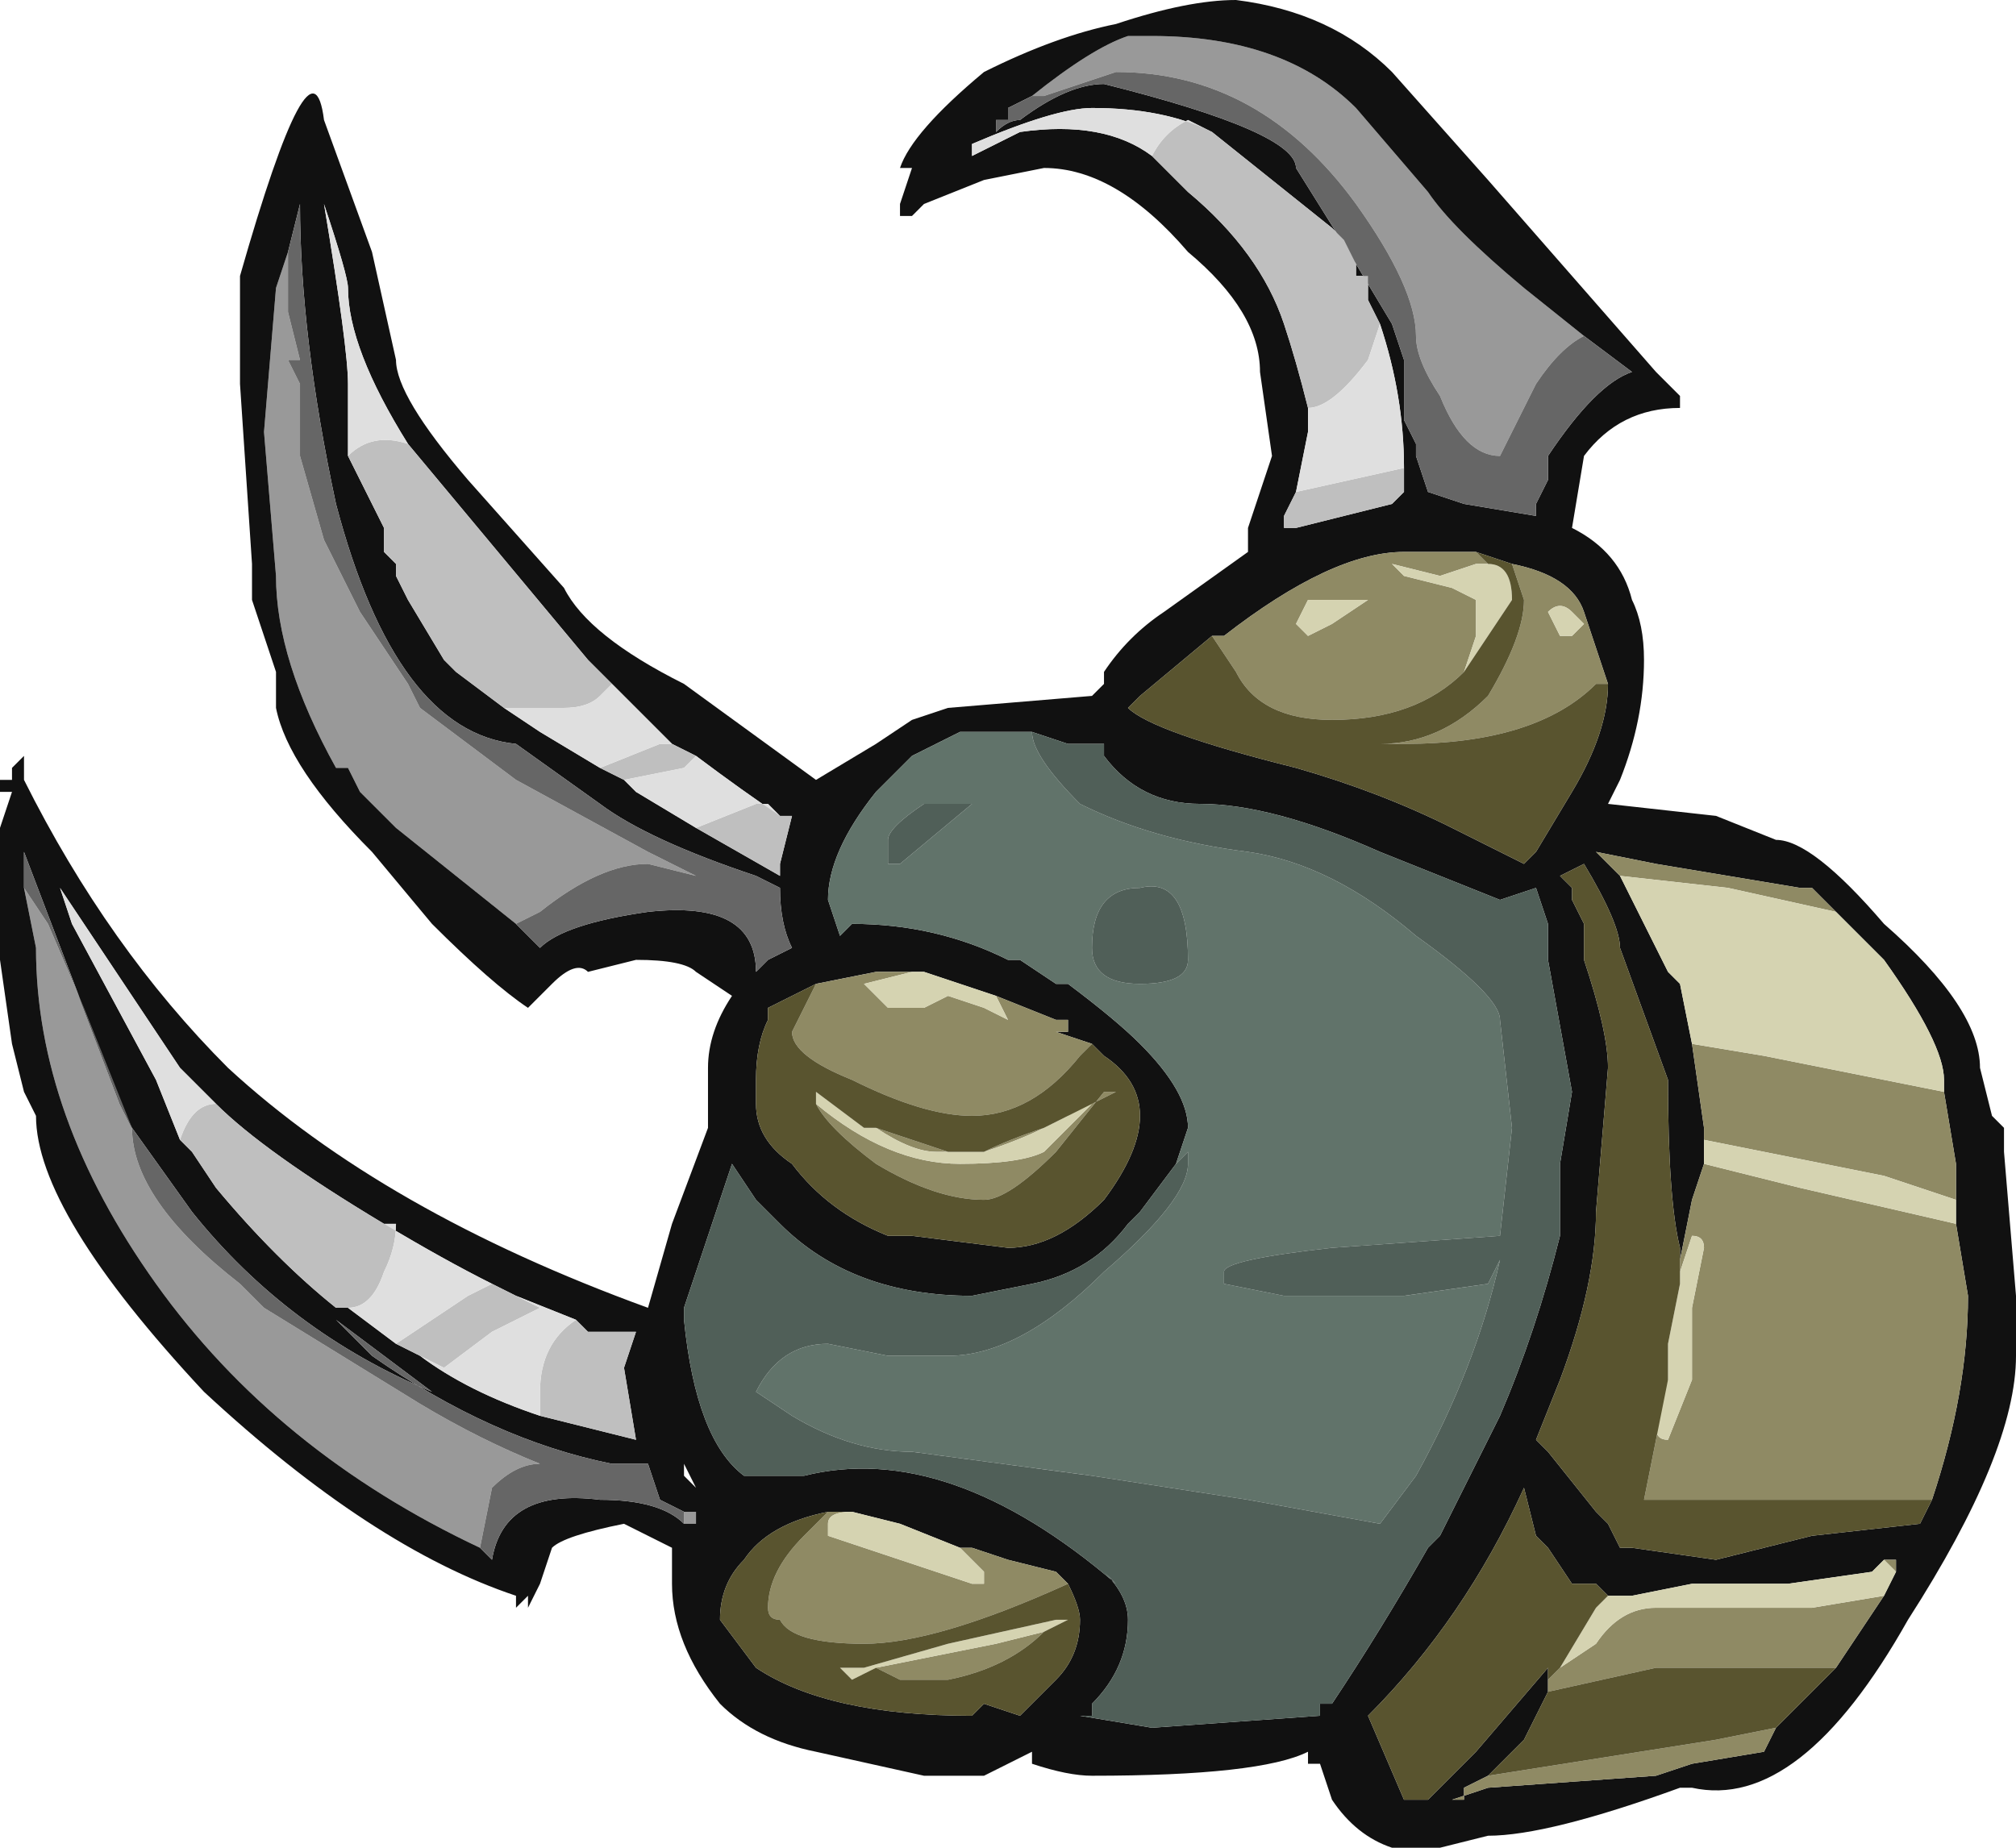<?xml version="1.0" encoding="UTF-8" standalone="no"?>
<svg xmlns:ffdec="https://www.free-decompiler.com/flash" xmlns:xlink="http://www.w3.org/1999/xlink" ffdec:objectType="frame" height="53.9px" width="58.8px" xmlns="http://www.w3.org/2000/svg">
  <g transform="matrix(1.0, 0.0, 0.0, 1.0, 32.55, 53.2)">
    <use ffdec:characterId="121" height="7.7" transform="matrix(7.0, 0.0, 0.0, 7.0, -32.55, -53.2)" width="8.4" xlink:href="#shape0"/>
  </g>
  <defs>
    <g id="shape0" transform="matrix(1.0, 0.0, 0.0, 1.0, 4.65, 7.6)">
      <path d="M-0.35 -7.2 Q-0.1 -7.4 0.05 -7.45 L0.15 -7.45 Q0.7 -7.45 1.0 -7.15 L1.3 -6.8 Q1.4 -6.65 1.7 -6.4 L1.95 -6.2 Q1.85 -6.15 1.75 -6.0 L1.6 -5.7 Q1.45 -5.7 1.35 -5.95 1.25 -6.1 1.25 -6.2 1.25 -6.4 1.0 -6.75 0.6 -7.3 0.0 -7.3 L-0.3 -7.2 -0.35 -7.2 M-3.45 -6.55 L-3.45 -6.3 -3.4 -6.1 -3.45 -6.1 -3.4 -6.0 -3.4 -5.7 -3.3 -5.35 -3.15 -5.05 -2.95 -4.75 -2.9 -4.65 -2.5 -4.35 -1.95 -4.05 -1.75 -3.95 -1.95 -4.0 Q-2.15 -4.0 -2.4 -3.8 L-2.5 -3.75 -3.0 -4.15 -3.15 -4.3 -3.2 -4.4 -3.25 -4.4 Q-3.5 -4.85 -3.5 -5.2 L-3.55 -5.8 -3.5 -6.4 -3.45 -6.55 M-4.55 -3.9 L-4.45 -3.75 -4.3 -3.4 -4.1 -2.9 Q-4.1 -2.6 -3.65 -2.25 L-3.55 -2.15 -2.9 -1.75 Q-2.65 -1.6 -2.4 -1.5 -2.5 -1.5 -2.6 -1.4 L-2.65 -1.15 Q-3.5 -1.55 -4.0 -2.25 -4.5 -2.95 -4.5 -3.65 L-4.55 -3.9 M-1.8 -1.25 L-1.8 -1.3 -1.75 -1.3 -1.75 -1.25 -1.8 -1.25" fill="#999999" fill-rule="evenodd" stroke="none"/>
      <path d="M1.15 -7.3 L1.55 -6.85 2.25 -6.05 2.35 -5.95 2.35 -5.9 Q2.1 -5.9 1.95 -5.7 L1.9 -5.4 Q2.1 -5.3 2.15 -5.1 2.2 -5.0 2.2 -4.85 2.2 -4.6 2.1 -4.35 L2.05 -4.25 2.5 -4.2 2.75 -4.1 Q2.9 -4.1 3.2 -3.75 3.6 -3.4 3.6 -3.15 L3.65 -2.95 3.7 -2.9 3.7 -2.8 3.75 -2.2 3.75 -1.95 Q3.75 -1.55 3.3 -0.85 2.85 -0.05 2.4 -0.15 L2.35 -0.15 Q1.8 0.05 1.55 0.05 L1.35 0.1 1.15 0.1 Q1.0 0.05 0.9 -0.1 L0.85 -0.25 0.8 -0.25 0.8 -0.3 Q0.6 -0.2 -0.1 -0.2 -0.2 -0.2 -0.35 -0.25 L-0.35 -0.3 -0.55 -0.2 -0.8 -0.2 -1.25 -0.3 Q-1.5 -0.35 -1.65 -0.5 -1.85 -0.75 -1.85 -1.0 L-1.85 -1.15 -2.05 -1.25 Q-2.3 -1.2 -2.35 -1.15 L-2.4 -1.0 -2.45 -0.9 -2.45 -0.95 -2.5 -0.9 -2.5 -0.95 Q-3.1 -1.15 -3.8 -1.8 -4.5 -2.55 -4.5 -2.95 L-4.55 -3.05 -4.6 -3.25 -4.65 -3.6 -4.65 -4.15 -4.6 -4.3 -4.65 -4.3 -4.65 -4.35 -4.6 -4.35 -4.6 -4.4 -4.55 -4.45 -4.55 -4.35 Q-4.2 -3.65 -3.7 -3.15 -3.05 -2.55 -1.95 -2.15 L-1.85 -2.5 -1.7 -2.9 -1.7 -3.15 Q-1.7 -3.3 -1.6 -3.45 L-1.75 -3.55 Q-1.8 -3.6 -2.0 -3.6 L-2.2 -3.55 Q-2.25 -3.6 -2.35 -3.5 L-2.45 -3.4 Q-2.6 -3.5 -2.85 -3.75 L-3.1 -4.05 Q-3.45 -4.4 -3.5 -4.65 L-3.5 -4.8 -3.6 -5.1 -3.6 -5.25 -3.65 -6.0 -3.65 -6.45 Q-3.35 -7.5 -3.3 -7.1 L-3.1 -6.55 -3.0 -6.1 Q-3.0 -5.95 -2.7 -5.6 L-2.3 -5.15 Q-2.2 -4.95 -1.8 -4.75 L-1.25 -4.35 -1.0 -4.5 -0.85 -4.6 -0.7 -4.65 -0.1 -4.7 -0.05 -4.75 -0.05 -4.8 Q0.05 -4.95 0.2 -5.05 L0.55 -5.3 0.55 -5.4 0.65 -5.7 0.6 -6.05 Q0.6 -6.3 0.3 -6.55 0.0 -6.9 -0.3 -6.9 L-0.55 -6.85 -0.8 -6.75 -0.85 -6.7 -0.9 -6.7 -0.9 -6.75 -0.85 -6.9 -0.9 -6.9 Q-0.85 -7.05 -0.55 -7.3 -0.25 -7.45 0.0 -7.5 0.3 -7.6 0.5 -7.6 0.9 -7.55 1.15 -7.3 M1.95 -6.2 L1.7 -6.4 Q1.4 -6.65 1.3 -6.8 L1.0 -7.15 Q0.7 -7.45 0.15 -7.45 L0.05 -7.45 Q-0.1 -7.4 -0.35 -7.2 L-0.45 -7.15 -0.45 -7.1 -0.5 -7.1 -0.5 -7.05 Q-0.45 -7.1 -0.4 -7.1 -0.2 -7.25 -0.05 -7.25 0.75 -7.05 0.75 -6.9 L1.0 -6.5 1.15 -6.25 1.2 -6.1 1.2 -5.85 1.25 -5.75 1.25 -5.7 1.3 -5.55 1.45 -5.5 1.75 -5.45 1.75 -5.5 1.8 -5.6 1.8 -5.7 Q2.0 -6.0 2.15 -6.05 L1.95 -6.2 M3.45 -3.05 L3.45 -3.1 Q3.45 -3.25 3.2 -3.6 L3.0 -3.8 2.9 -3.9 2.85 -3.9 2.25 -4.0 2.0 -4.05 2.1 -3.95 2.3 -3.55 2.35 -3.5 2.4 -3.25 2.45 -2.9 2.45 -2.85 2.45 -2.75 2.4 -2.6 2.35 -2.35 2.35 -2.4 Q2.3 -2.6 2.3 -3.1 L2.1 -3.65 Q2.1 -3.75 1.95 -4.0 L1.85 -3.95 1.9 -3.9 1.9 -3.85 1.95 -3.75 1.95 -3.6 Q2.05 -3.3 2.05 -3.15 L2.0 -2.55 Q2.0 -2.25 1.85 -1.85 L1.75 -1.6 1.8 -1.55 Q1.8 -1.6 1.8 -1.55 L2.0 -1.3 2.05 -1.25 2.1 -1.15 2.15 -1.15 2.5 -1.1 2.9 -1.2 3.35 -1.25 3.4 -1.35 Q3.55 -1.8 3.55 -2.2 L3.5 -2.5 3.5 -2.6 3.5 -2.75 3.45 -3.05 M1.1 -6.25 L1.05 -6.35 1.05 -6.45 1.0 -6.45 1.0 -6.5 0.95 -6.6 0.9 -6.65 0.4 -7.05 Q0.2 -7.15 -0.1 -7.15 -0.25 -7.15 -0.6 -7.0 L-0.6 -6.95 -0.4 -7.05 Q-0.05 -7.1 0.15 -6.95 L0.3 -6.8 Q0.6 -6.55 0.7 -6.25 0.75 -6.1 0.8 -5.9 L0.8 -5.8 0.75 -5.55 0.7 -5.45 0.7 -5.4 0.75 -5.4 1.15 -5.5 1.2 -5.55 1.2 -5.65 Q1.2 -5.95 1.1 -6.25 M1.5 -5.3 L1.2 -5.3 Q0.9 -5.3 0.45 -4.95 L0.4 -4.95 0.1 -4.7 0.05 -4.65 Q0.15 -4.55 0.75 -4.4 1.1 -4.3 1.4 -4.15 L1.7 -4.0 1.75 -4.05 1.9 -4.3 Q2.05 -4.55 2.05 -4.75 L1.95 -5.05 Q1.9 -5.2 1.65 -5.25 L1.5 -5.3 M0.25 -2.75 L0.1 -2.55 0.05 -2.5 Q-0.1 -2.3 -0.35 -2.25 L-0.6 -2.2 Q-1.1 -2.2 -1.4 -2.5 L-1.5 -2.6 -1.6 -2.75 -1.8 -2.15 -1.8 -2.1 Q-1.75 -1.6 -1.55 -1.45 L-1.3 -1.45 Q-0.7 -1.6 0.0 -1.0 L-0.05 -1.05 Q0.05 -0.95 0.05 -0.85 0.05 -0.65 -0.1 -0.5 L-0.1 -0.45 -0.15 -0.45 0.15 -0.4 0.85 -0.45 0.85 -0.5 0.9 -0.5 Q1.1 -0.8 1.3 -1.15 L1.35 -1.2 1.6 -1.7 Q1.75 -2.05 1.85 -2.45 L1.85 -2.75 1.9 -3.05 1.8 -3.6 1.8 -3.75 1.75 -3.9 1.6 -3.85 1.1 -4.05 Q0.65 -4.25 0.35 -4.25 0.1 -4.25 -0.05 -4.45 L-0.05 -4.5 -0.2 -4.5 -0.35 -4.55 -0.65 -4.55 -0.85 -4.45 -1.0 -4.3 Q-1.2 -4.05 -1.2 -3.85 L-1.15 -3.7 -1.1 -3.75 Q-0.75 -3.75 -0.45 -3.6 L-0.4 -3.6 -0.25 -3.5 -0.2 -3.5 Q0.0 -3.35 0.1 -3.25 0.3 -3.05 0.3 -2.9 L0.25 -2.75 M1.4 -0.1 L1.55 -0.15 2.25 -0.2 2.4 -0.25 2.7 -0.3 2.75 -0.4 3.0 -0.65 3.2 -0.95 3.25 -1.05 3.25 -1.1 3.2 -1.1 3.15 -1.05 2.8 -1.0 2.4 -1.0 2.15 -0.95 2.1 -0.95 2.05 -0.95 2.0 -1.0 1.9 -1.0 1.8 -1.15 1.75 -1.2 1.7 -1.4 Q1.45 -0.85 1.05 -0.45 L1.2 -0.1 1.3 -0.1 1.5 -0.3 1.8 -0.65 1.8 -0.6 1.8 -0.55 1.7 -0.35 1.55 -0.2 1.45 -0.15 1.45 -0.1 1.4 -0.1 M-2.55 -4.65 L-2.4 -4.55 -2.15 -4.4 -2.05 -4.35 -2.0 -4.3 -1.75 -4.15 -1.4 -3.95 -1.4 -4.0 -1.35 -4.2 -1.4 -4.2 Q-1.55 -4.3 -1.75 -4.45 L-1.85 -4.5 -2.2 -4.85 -2.95 -5.75 Q-3.2 -6.15 -3.2 -6.4 -3.2 -6.45 -3.3 -6.75 -3.2 -6.15 -3.2 -6.0 L-3.2 -5.7 -3.05 -5.4 -3.05 -5.3 -3.0 -5.25 -3.0 -5.2 -2.95 -5.1 -2.8 -4.85 -2.75 -4.8 -2.55 -4.65 M-2.5 -3.75 L-2.4 -3.65 Q-2.3 -3.75 -1.95 -3.8 -1.5 -3.85 -1.5 -3.55 L-1.45 -3.6 -1.35 -3.65 Q-1.4 -3.75 -1.4 -3.9 L-1.5 -3.95 Q-1.95 -4.1 -2.15 -4.25 L-2.5 -4.5 Q-3.0 -4.55 -3.25 -5.5 -3.4 -6.2 -3.4 -6.75 L-3.45 -6.55 -3.5 -6.4 -3.55 -5.8 -3.5 -5.2 Q-3.5 -4.85 -3.25 -4.4 L-3.2 -4.4 -3.15 -4.3 -3.0 -4.15 -2.5 -3.75 M-2.55 -3.65 L-2.55 -3.65 M-0.1 -4.6 L-0.1 -4.6 M-1.8 -1.3 L-1.9 -1.35 -1.95 -1.5 -2.1 -1.5 Q-2.6 -1.6 -3.1 -1.95 L-3.25 -2.1 -2.85 -1.8 Q-3.45 -2.05 -3.85 -2.55 L-4.1 -2.9 -4.15 -3.0 -4.55 -4.05 -4.55 -3.9 -4.5 -3.65 Q-4.5 -2.95 -4.0 -2.25 -3.5 -1.55 -2.65 -1.15 L-2.6 -1.1 Q-2.55 -1.4 -2.15 -1.35 -1.9 -1.35 -1.8 -1.25 L-1.75 -1.25 -1.75 -1.3 -1.8 -1.3 M-3.75 -3.0 L-3.9 -3.15 -4.4 -3.9 -4.35 -3.75 -4.0 -3.1 -3.9 -2.85 -3.85 -2.8 -3.75 -2.65 Q-3.5 -2.35 -3.25 -2.15 L-3.2 -2.15 -3.0 -2.0 -2.9 -1.95 Q-2.7 -1.8 -2.4 -1.7 L-2.0 -1.6 -2.05 -1.9 -2.0 -2.05 -2.2 -2.05 -2.25 -2.1 -2.5 -2.2 -2.6 -2.25 Q-2.8 -2.35 -3.05 -2.5 -3.55 -2.8 -3.75 -3.0 M-1.25 -3.5 L-1.45 -3.4 -1.45 -3.35 Q-1.5 -3.25 -1.5 -3.1 L-1.5 -3.0 Q-1.5 -2.85 -1.35 -2.75 -1.2 -2.55 -0.95 -2.45 L-0.85 -2.45 -0.45 -2.4 Q-0.25 -2.4 -0.05 -2.6 0.1 -2.8 0.1 -2.95 0.1 -3.1 -0.05 -3.2 L-0.1 -3.25 -0.25 -3.3 -0.2 -3.3 -0.2 -3.35 -0.25 -3.35 -0.5 -3.45 Q-0.65 -3.5 -0.8 -3.55 L-0.85 -3.55 -1.0 -3.55 -1.25 -3.5 M-1.8 -1.45 L-1.8 -1.5 -1.75 -1.4 -1.8 -1.45 M-1.2 -1.3 Q-1.45 -1.25 -1.55 -1.1 -1.65 -1.0 -1.65 -0.85 L-1.5 -0.65 Q-1.2 -0.45 -0.6 -0.45 L-0.6 -0.45 -0.55 -0.5 -0.4 -0.45 Q-0.35 -0.5 -0.25 -0.6 -0.15 -0.7 -0.15 -0.85 -0.15 -0.9 -0.2 -1.0 L-0.25 -1.05 -0.45 -1.1 -0.6 -1.15 -0.65 -1.15 -0.9 -1.25 -1.1 -1.3 -1.2 -1.3" fill="#111111" fill-rule="evenodd" stroke="none"/>
      <path d="M3.0 -3.8 L2.55 -3.9 2.1 -3.95 2.0 -4.05 2.25 -4.0 2.85 -3.9 2.9 -3.9 3.0 -3.8 M2.4 -3.25 L2.7 -3.2 3.45 -3.05 3.5 -2.75 3.5 -2.6 3.2 -2.7 2.45 -2.85 2.45 -2.9 2.4 -3.25 M3.5 -2.5 L3.55 -2.2 Q3.55 -1.8 3.4 -1.35 L2.2 -1.35 2.3 -1.85 2.25 -1.65 Q2.25 -1.6 2.3 -1.6 L2.4 -1.85 2.4 -2.15 2.45 -2.4 Q2.45 -2.45 2.4 -2.45 L2.35 -2.3 2.35 -2.4 2.35 -2.35 2.4 -2.6 2.45 -2.75 2.85 -2.65 3.5 -2.5 M0.4 -4.95 L0.45 -4.95 Q0.9 -5.3 1.2 -5.3 L1.5 -5.3 1.55 -5.25 1.5 -5.25 1.35 -5.2 1.15 -5.25 1.2 -5.2 1.4 -5.15 1.5 -5.1 1.5 -4.95 1.45 -4.8 1.55 -4.95 1.45 -4.8 Q1.25 -4.6 0.9 -4.6 0.6 -4.6 0.5 -4.8 L0.4 -4.95 M1.65 -5.25 Q1.9 -5.2 1.95 -5.05 L2.05 -4.75 2.0 -4.75 Q1.75 -4.5 1.2 -4.5 L1.1 -4.5 Q1.35 -4.5 1.55 -4.7 1.7 -4.95 1.7 -5.1 L1.65 -5.25 M0.8 -5.1 L0.75 -5.0 0.8 -4.95 0.9 -5.0 1.05 -5.1 0.8 -5.1 M1.95 -5.0 L1.9 -5.05 Q1.85 -5.1 1.8 -5.05 L1.85 -4.95 1.9 -4.95 1.95 -5.0 M1.4 -0.1 L1.45 -0.1 1.45 -0.15 1.55 -0.2 2.5 -0.35 2.75 -0.4 2.7 -0.3 2.4 -0.25 2.25 -0.2 1.55 -0.15 1.4 -0.1 M1.8 -0.6 L1.85 -0.65 2.0 -0.75 Q2.1 -0.9 2.25 -0.9 L2.9 -0.9 3.2 -0.95 3.0 -0.65 2.25 -0.65 1.8 -0.55 1.8 -0.6 M2.0 -0.9 L2.05 -0.95 2.1 -0.95 2.05 -0.95 2.0 -0.9 M3.2 -1.1 L3.25 -1.1 3.25 -1.05 3.2 -1.1 M-0.1 -3.25 L-0.15 -3.2 Q-0.35 -2.95 -0.6 -2.95 -0.8 -2.95 -1.1 -3.1 -1.35 -3.2 -1.35 -3.3 L-1.25 -3.5 -1.0 -3.55 -0.85 -3.55 -1.05 -3.5 -0.95 -3.4 -0.9 -3.4 Q-0.85 -3.4 -0.8 -3.4 L-0.7 -3.45 -0.55 -3.4 -0.45 -3.35 -0.5 -3.45 -0.25 -3.35 -0.2 -3.35 -0.2 -3.3 -0.25 -3.3 -0.1 -3.25 M-0.7 -2.8 L-0.75 -2.8 Q-0.85 -2.8 -1.0 -2.9 L-0.7 -2.8 M-1.25 -3.0 Q-0.95 -2.75 -0.65 -2.75 -0.4 -2.75 -0.3 -2.8 L-0.05 -3.05 -0.2 -2.95 Q-0.1 -3.0 0.0 -3.05 L-0.05 -3.05 -0.25 -2.8 Q-0.45 -2.6 -0.55 -2.6 -0.75 -2.6 -1.0 -2.75 -1.2 -2.9 -1.25 -3.0 M-0.3 -2.9 Q-0.4 -2.85 -0.55 -2.8 -0.45 -2.85 -0.3 -2.9 M-0.2 -1.0 Q-0.75 -0.75 -1.05 -0.75 -1.35 -0.75 -1.4 -0.85 -1.45 -0.85 -1.45 -0.9 -1.45 -1.05 -1.3 -1.2 L-1.2 -1.3 -1.1 -1.3 Q-1.2 -1.3 -1.2 -1.25 L-1.2 -1.2 -0.6 -1.0 -0.55 -1.0 -0.55 -1.05 -0.65 -1.15 -0.6 -1.15 -0.45 -1.1 -0.25 -1.05 -0.2 -1.0 M-1.0 -0.65 L-0.5 -0.75 -0.3 -0.8 Q-0.45 -0.65 -0.7 -0.6 L-0.9 -0.6 -1.0 -0.65 M-1.05 -0.65 L-1.1 -0.65 -1.05 -0.65 M-0.25 -0.85 L-0.25 -0.85" fill="#8f8a64" fill-rule="evenodd" stroke="none"/>
      <path d="M3.0 -3.8 L3.2 -3.6 Q3.45 -3.25 3.45 -3.1 L3.45 -3.05 2.7 -3.2 2.4 -3.25 2.35 -3.5 2.3 -3.55 2.1 -3.95 2.55 -3.9 3.0 -3.8 M3.5 -2.6 L3.5 -2.5 2.85 -2.65 2.45 -2.75 2.45 -2.85 3.2 -2.7 3.5 -2.6 M1.55 -4.95 L1.45 -4.8 1.5 -4.95 1.5 -5.1 1.4 -5.15 1.2 -5.2 1.15 -5.25 1.35 -5.2 1.5 -5.25 1.55 -5.25 Q1.65 -5.25 1.65 -5.1 L1.55 -4.95 M0.8 -5.1 L1.05 -5.1 0.9 -5.0 0.8 -4.95 0.75 -5.0 0.8 -5.1 M1.95 -5.0 L1.9 -4.95 1.85 -4.95 1.8 -5.05 Q1.85 -5.1 1.9 -5.05 L1.95 -5.0 M2.35 -2.3 L2.4 -2.45 Q2.45 -2.45 2.45 -2.4 L2.4 -2.15 2.4 -1.85 2.3 -1.6 Q2.25 -1.6 2.25 -1.65 L2.3 -1.85 2.3 -2.0 2.35 -2.25 2.35 -2.3 M1.85 -0.65 L2.0 -0.9 2.05 -0.95 2.1 -0.95 2.15 -0.95 2.4 -1.0 2.8 -1.0 3.15 -1.05 3.2 -1.1 3.25 -1.05 3.2 -0.95 2.9 -0.9 2.25 -0.9 Q2.1 -0.9 2.0 -0.75 L1.85 -0.65 M-0.85 -3.55 L-0.8 -3.55 Q-0.65 -3.5 -0.5 -3.45 L-0.45 -3.35 -0.55 -3.4 -0.7 -3.45 -0.8 -3.4 Q-0.85 -3.4 -0.9 -3.4 L-0.95 -3.4 -1.05 -3.5 -0.85 -3.55 M-0.7 -2.8 L-0.55 -2.8 Q-0.4 -2.85 -0.3 -2.9 L-0.2 -2.95 -0.05 -3.05 -0.3 -2.8 Q-0.4 -2.75 -0.65 -2.75 -0.95 -2.75 -1.25 -3.0 L-1.25 -3.05 -1.05 -2.9 -1.0 -2.9 Q-0.85 -2.8 -0.75 -2.8 L-0.7 -2.8 M-1.1 -1.3 L-0.9 -1.25 -0.65 -1.15 -0.55 -1.05 -0.55 -1.0 -0.6 -1.0 -1.2 -1.2 -1.2 -1.25 Q-1.2 -1.3 -1.1 -1.3 M-0.3 -0.8 L-0.5 -0.75 -1.0 -0.65 -1.1 -0.6 -1.15 -0.65 -1.1 -0.65 -1.05 -0.65 -0.7 -0.75 -0.25 -0.85 -0.2 -0.85 -0.3 -0.8" fill="#d5d3b1" fill-rule="evenodd" stroke="none"/>
      <path d="M-0.35 -7.2 L-0.3 -7.2 0.0 -7.3 Q0.6 -7.3 1.0 -6.75 1.25 -6.4 1.25 -6.2 1.25 -6.1 1.35 -5.95 1.45 -5.7 1.6 -5.7 L1.75 -6.0 Q1.85 -6.15 1.95 -6.2 L2.15 -6.05 Q2.0 -6.0 1.8 -5.7 L1.8 -5.6 1.75 -5.5 1.75 -5.45 1.45 -5.5 1.3 -5.55 1.25 -5.7 1.25 -5.75 1.2 -5.85 1.2 -6.1 1.15 -6.25 1.0 -6.5 0.75 -6.9 Q0.75 -7.05 -0.05 -7.25 -0.2 -7.25 -0.4 -7.1 -0.45 -7.1 -0.5 -7.05 L-0.5 -7.1 -0.45 -7.1 -0.45 -7.15 -0.35 -7.2 M-2.5 -3.75 L-2.4 -3.8 Q-2.15 -4.0 -1.95 -4.0 L-1.75 -3.95 -1.95 -4.05 -2.5 -4.35 -2.9 -4.65 -2.95 -4.75 -3.15 -5.05 -3.3 -5.35 -3.4 -5.7 -3.4 -6.0 -3.45 -6.1 -3.4 -6.1 -3.45 -6.3 -3.45 -6.55 -3.4 -6.75 Q-3.4 -6.2 -3.25 -5.5 -3.0 -4.55 -2.5 -4.5 L-2.15 -4.25 Q-1.95 -4.1 -1.5 -3.95 L-1.4 -3.9 Q-1.4 -3.75 -1.35 -3.65 L-1.45 -3.6 -1.5 -3.55 Q-1.5 -3.85 -1.95 -3.8 -2.3 -3.75 -2.4 -3.65 L-2.5 -3.75 M-4.55 -3.9 L-4.55 -4.05 -4.15 -3.0 -4.1 -2.9 -3.85 -2.55 Q-3.45 -2.05 -2.85 -1.8 L-3.25 -2.1 -3.1 -1.95 Q-2.6 -1.6 -2.1 -1.5 L-1.95 -1.5 -1.9 -1.35 -1.8 -1.3 -1.8 -1.25 Q-1.9 -1.35 -2.15 -1.35 -2.55 -1.4 -2.6 -1.1 L-2.65 -1.15 -2.6 -1.4 Q-2.5 -1.5 -2.4 -1.5 -2.65 -1.6 -2.9 -1.75 L-3.55 -2.15 -3.65 -2.25 Q-4.1 -2.6 -4.1 -2.9 L-4.3 -3.4 -4.45 -3.75 -4.55 -3.9" fill="#666666" fill-rule="evenodd" stroke="none"/>
      <path d="M0.4 -7.05 L0.9 -6.65 0.95 -6.6 1.0 -6.5 1.0 -6.45 1.05 -6.45 1.05 -6.35 1.1 -6.25 1.05 -6.1 Q0.9 -5.9 0.8 -5.9 0.75 -6.1 0.7 -6.25 0.6 -6.55 0.3 -6.8 L0.15 -6.95 Q0.2 -7.05 0.3 -7.1 L0.4 -7.05 M1.2 -5.65 L1.2 -5.55 1.15 -5.5 0.75 -5.4 0.7 -5.4 0.7 -5.45 0.75 -5.55 1.2 -5.65 M-2.2 -4.85 L-2.1 -4.75 -2.15 -4.7 Q-2.2 -4.65 -2.3 -4.65 L-2.55 -4.65 -2.75 -4.8 -2.8 -4.85 -2.95 -5.1 -3.0 -5.2 -3.0 -5.25 -3.05 -5.3 -3.05 -5.4 -3.2 -5.7 Q-3.1 -5.8 -2.95 -5.75 L-2.2 -4.85 M-2.15 -4.4 L-1.9 -4.5 -1.85 -4.5 -1.75 -4.45 -1.8 -4.4 -2.05 -4.35 -2.15 -4.4 M-1.4 -4.2 L-1.35 -4.2 -1.4 -4.0 -1.4 -3.95 -1.75 -4.15 -1.5 -4.25 -1.45 -4.25 -1.4 -4.2 M-3.9 -2.85 Q-3.85 -3.0 -3.75 -3.0 -3.55 -2.8 -3.05 -2.5 L-3.0 -2.5 Q-3.0 -2.4 -3.05 -2.3 -3.1 -2.15 -3.2 -2.15 L-3.25 -2.15 Q-3.5 -2.35 -3.75 -2.65 L-3.85 -2.8 -3.9 -2.85 M-2.6 -2.25 L-2.5 -2.2 -2.4 -2.15 -2.6 -2.05 -2.8 -1.9 -2.9 -1.95 -3.0 -2.0 -2.7 -2.2 -2.6 -2.25 M-2.25 -2.1 L-2.2 -2.05 -2.0 -2.05 -2.05 -1.9 -2.0 -1.6 -2.4 -1.7 -2.4 -1.8 Q-2.4 -2.0 -2.25 -2.1" fill="#bfbfbf" fill-rule="evenodd" stroke="none"/>
      <path d="M0.4 -7.05 L0.3 -7.1 Q0.2 -7.05 0.15 -6.95 -0.05 -7.1 -0.4 -7.05 L-0.6 -6.95 -0.6 -7.0 Q-0.25 -7.15 -0.1 -7.15 0.2 -7.15 0.4 -7.05 M0.8 -5.9 Q0.9 -5.9 1.05 -6.1 L1.1 -6.25 Q1.2 -5.95 1.2 -5.65 L0.75 -5.55 0.8 -5.8 0.8 -5.9 M-2.55 -4.65 L-2.3 -4.65 Q-2.2 -4.65 -2.15 -4.7 L-2.1 -4.75 -2.2 -4.85 -1.85 -4.5 -1.9 -4.5 -2.15 -4.4 -2.4 -4.55 -2.55 -4.65 M-2.95 -5.75 Q-3.1 -5.8 -3.2 -5.7 L-3.2 -6.0 Q-3.2 -6.15 -3.3 -6.75 -3.2 -6.45 -3.2 -6.4 -3.2 -6.15 -2.95 -5.75 M-1.75 -4.45 Q-1.55 -4.3 -1.4 -4.2 L-1.45 -4.25 -1.5 -4.25 -1.75 -4.15 -2.0 -4.3 -2.05 -4.35 -1.8 -4.4 -1.75 -4.45 M-3.9 -2.85 L-4.0 -3.1 -4.35 -3.75 -4.4 -3.9 -3.9 -3.15 -3.75 -3.0 Q-3.85 -3.0 -3.9 -2.85 M-3.05 -2.5 Q-2.8 -2.35 -2.6 -2.25 L-2.7 -2.2 -3.0 -2.0 -3.2 -2.15 Q-3.1 -2.15 -3.05 -2.3 -3.0 -2.4 -3.0 -2.5 L-3.05 -2.5 M-2.5 -2.2 L-2.25 -2.1 Q-2.4 -2.0 -2.4 -1.8 L-2.4 -1.7 Q-2.7 -1.8 -2.9 -1.95 L-2.8 -1.9 -2.6 -2.05 -2.4 -2.15 -2.5 -2.2" fill="#dfdfdf" fill-rule="evenodd" stroke="none"/>
      <path d="M3.4 -1.35 L3.35 -1.25 2.9 -1.2 2.5 -1.1 2.15 -1.15 2.1 -1.15 2.05 -1.25 2.0 -1.3 1.8 -1.55 Q1.8 -1.6 1.8 -1.55 L1.75 -1.6 1.85 -1.85 Q2.0 -2.25 2.0 -2.55 L2.05 -3.15 Q2.05 -3.3 1.95 -3.6 L1.95 -3.75 1.9 -3.85 1.9 -3.9 1.85 -3.95 1.95 -4.0 Q2.1 -3.75 2.1 -3.65 L2.3 -3.1 Q2.3 -2.6 2.35 -2.4 L2.35 -2.3 2.35 -2.25 2.3 -2.0 2.3 -1.85 2.2 -1.35 3.4 -1.35 M0.4 -4.95 L0.5 -4.8 Q0.6 -4.6 0.9 -4.6 1.25 -4.6 1.45 -4.8 L1.55 -4.95 1.65 -5.1 Q1.65 -5.25 1.55 -5.25 L1.5 -5.3 1.65 -5.25 1.7 -5.1 Q1.7 -4.95 1.55 -4.7 1.35 -4.5 1.1 -4.5 L1.2 -4.5 Q1.75 -4.5 2.0 -4.75 L2.05 -4.75 Q2.05 -4.55 1.9 -4.3 L1.75 -4.05 1.7 -4.0 1.4 -4.15 Q1.1 -4.3 0.75 -4.4 0.15 -4.55 0.05 -4.65 L0.1 -4.7 0.4 -4.95 M1.45 -0.1 L1.4 -0.1 1.45 -0.1 M2.75 -0.4 L2.5 -0.35 1.55 -0.2 1.7 -0.35 1.8 -0.55 2.25 -0.65 3.0 -0.65 2.75 -0.4 M1.8 -0.6 L1.8 -0.65 1.5 -0.3 1.3 -0.1 1.2 -0.1 1.05 -0.45 Q1.45 -0.85 1.7 -1.4 L1.75 -1.2 1.8 -1.15 1.9 -1.0 2.0 -1.0 2.05 -0.95 2.0 -0.9 1.85 -0.65 1.8 -0.6 M-0.1 -3.25 L-0.05 -3.2 Q0.1 -3.1 0.1 -2.95 0.1 -2.8 -0.05 -2.6 -0.25 -2.4 -0.45 -2.4 L-0.85 -2.45 -0.95 -2.45 Q-1.2 -2.55 -1.35 -2.75 -1.5 -2.85 -1.5 -3.0 L-1.5 -3.1 Q-1.5 -3.25 -1.45 -3.35 L-1.45 -3.4 -1.25 -3.5 -1.35 -3.3 Q-1.35 -3.2 -1.1 -3.1 -0.8 -2.95 -0.6 -2.95 -0.35 -2.95 -0.15 -3.2 L-0.1 -3.25 M-0.55 -2.8 L-0.7 -2.8 -1.0 -2.9 -1.05 -2.9 -1.25 -3.05 -1.25 -3.0 Q-1.2 -2.9 -1.0 -2.75 -0.75 -2.6 -0.55 -2.6 -0.45 -2.6 -0.25 -2.8 L-0.05 -3.05 0.0 -3.05 Q-0.1 -3.0 -0.2 -2.95 L-0.3 -2.9 Q-0.45 -2.85 -0.55 -2.8 M-0.2 -1.0 Q-0.15 -0.9 -0.15 -0.85 -0.15 -0.7 -0.25 -0.6 -0.35 -0.5 -0.4 -0.45 L-0.55 -0.5 -0.6 -0.45 -0.6 -0.45 Q-1.2 -0.45 -1.5 -0.65 L-1.65 -0.85 Q-1.65 -1.0 -1.55 -1.1 -1.45 -1.25 -1.2 -1.3 L-1.3 -1.2 Q-1.45 -1.05 -1.45 -0.9 -1.45 -0.85 -1.4 -0.85 -1.35 -0.75 -1.05 -0.75 -0.75 -0.75 -0.2 -1.0 M-1.0 -0.65 L-0.9 -0.6 -0.7 -0.6 Q-0.45 -0.65 -0.3 -0.8 L-0.2 -0.85 -0.25 -0.85 -0.7 -0.75 -1.05 -0.65 -1.1 -0.65 -1.15 -0.65 -1.1 -0.6 -1.0 -0.65 M-0.25 -0.85 L-0.25 -0.85" fill="#59542f" fill-rule="evenodd" stroke="none"/>
      <path d="M0.3 -3.6 Q0.3 -3.95 0.1 -3.9 -0.1 -3.9 -0.1 -3.65 -0.1 -3.5 0.1 -3.5 0.3 -3.5 0.3 -3.6 M-0.35 -4.55 Q-0.35 -4.45 -0.15 -4.25 0.15 -4.1 0.55 -4.05 0.9 -4.0 1.25 -3.7 1.6 -3.45 1.6 -3.35 L1.65 -2.9 1.6 -2.45 0.9 -2.4 Q0.45 -2.35 0.45 -2.3 L0.45 -2.25 0.7 -2.2 1.2 -2.2 1.55 -2.25 1.6 -2.35 Q1.5 -1.9 1.25 -1.45 L1.1 -1.25 0.55 -1.35 -0.1 -1.45 -0.85 -1.55 Q-1.1 -1.55 -1.35 -1.7 L-1.5 -1.8 Q-1.4 -2.0 -1.2 -2.0 L-0.95 -1.95 Q-0.85 -1.95 -0.7 -1.95 -0.4 -1.95 -0.05 -2.3 0.3 -2.6 0.3 -2.75 L0.3 -2.8 0.25 -2.75 0.3 -2.9 Q0.3 -3.05 0.1 -3.25 0.0 -3.35 -0.2 -3.5 L-0.25 -3.5 -0.4 -3.6 -0.45 -3.6 Q-0.75 -3.75 -1.1 -3.75 L-1.15 -3.7 -1.2 -3.85 Q-1.2 -4.05 -1.0 -4.3 L-0.85 -4.45 -0.65 -4.55 -0.35 -4.55 M-0.95 -4.1 L-0.95 -4.0 -0.9 -4.0 -0.6 -4.25 -0.8 -4.25 Q-0.95 -4.15 -0.95 -4.1" fill="#61736a" fill-rule="evenodd" stroke="none"/>
      <path d="M0.3 -3.6 Q0.3 -3.5 0.1 -3.5 -0.1 -3.5 -0.1 -3.65 -0.1 -3.9 0.1 -3.9 0.3 -3.95 0.3 -3.6 M0.25 -2.75 L0.3 -2.8 0.3 -2.75 Q0.3 -2.6 -0.05 -2.3 -0.4 -1.95 -0.7 -1.95 -0.85 -1.95 -0.95 -1.95 L-1.2 -2.0 Q-1.4 -2.0 -1.5 -1.8 L-1.35 -1.7 Q-1.1 -1.55 -0.85 -1.55 L-0.1 -1.45 0.55 -1.35 1.1 -1.25 1.25 -1.45 Q1.5 -1.9 1.6 -2.35 L1.55 -2.25 1.2 -2.2 0.7 -2.2 0.45 -2.25 0.45 -2.3 Q0.45 -2.35 0.9 -2.4 L1.6 -2.45 1.65 -2.9 1.6 -3.35 Q1.6 -3.45 1.25 -3.7 0.9 -4.0 0.55 -4.05 0.15 -4.1 -0.15 -4.25 -0.35 -4.45 -0.35 -4.55 L-0.2 -4.5 -0.05 -4.5 -0.05 -4.45 Q0.1 -4.25 0.35 -4.25 0.65 -4.25 1.1 -4.05 L1.6 -3.85 1.75 -3.9 1.8 -3.75 1.8 -3.6 1.9 -3.05 1.85 -2.75 1.85 -2.45 Q1.75 -2.05 1.6 -1.7 L1.35 -1.2 1.3 -1.15 Q1.1 -0.8 0.9 -0.5 L0.85 -0.5 0.85 -0.45 0.15 -0.4 -0.15 -0.45 -0.1 -0.45 -0.1 -0.5 Q0.05 -0.65 0.05 -0.85 0.05 -0.95 -0.05 -1.05 L0.0 -1.0 Q-0.7 -1.6 -1.3 -1.45 L-1.55 -1.45 Q-1.75 -1.6 -1.8 -2.1 L-1.8 -2.15 -1.6 -2.75 -1.5 -2.6 -1.4 -2.5 Q-1.1 -2.2 -0.6 -2.2 L-0.35 -2.25 Q-0.1 -2.3 0.05 -2.5 L0.1 -2.55 0.25 -2.75 M-0.95 -4.1 Q-0.95 -4.15 -0.8 -4.25 L-0.6 -4.25 -0.9 -4.0 -0.95 -4.0 -0.95 -4.1" fill="#505f58" fill-rule="evenodd" stroke="none"/>
    </g>
  </defs>
</svg>
